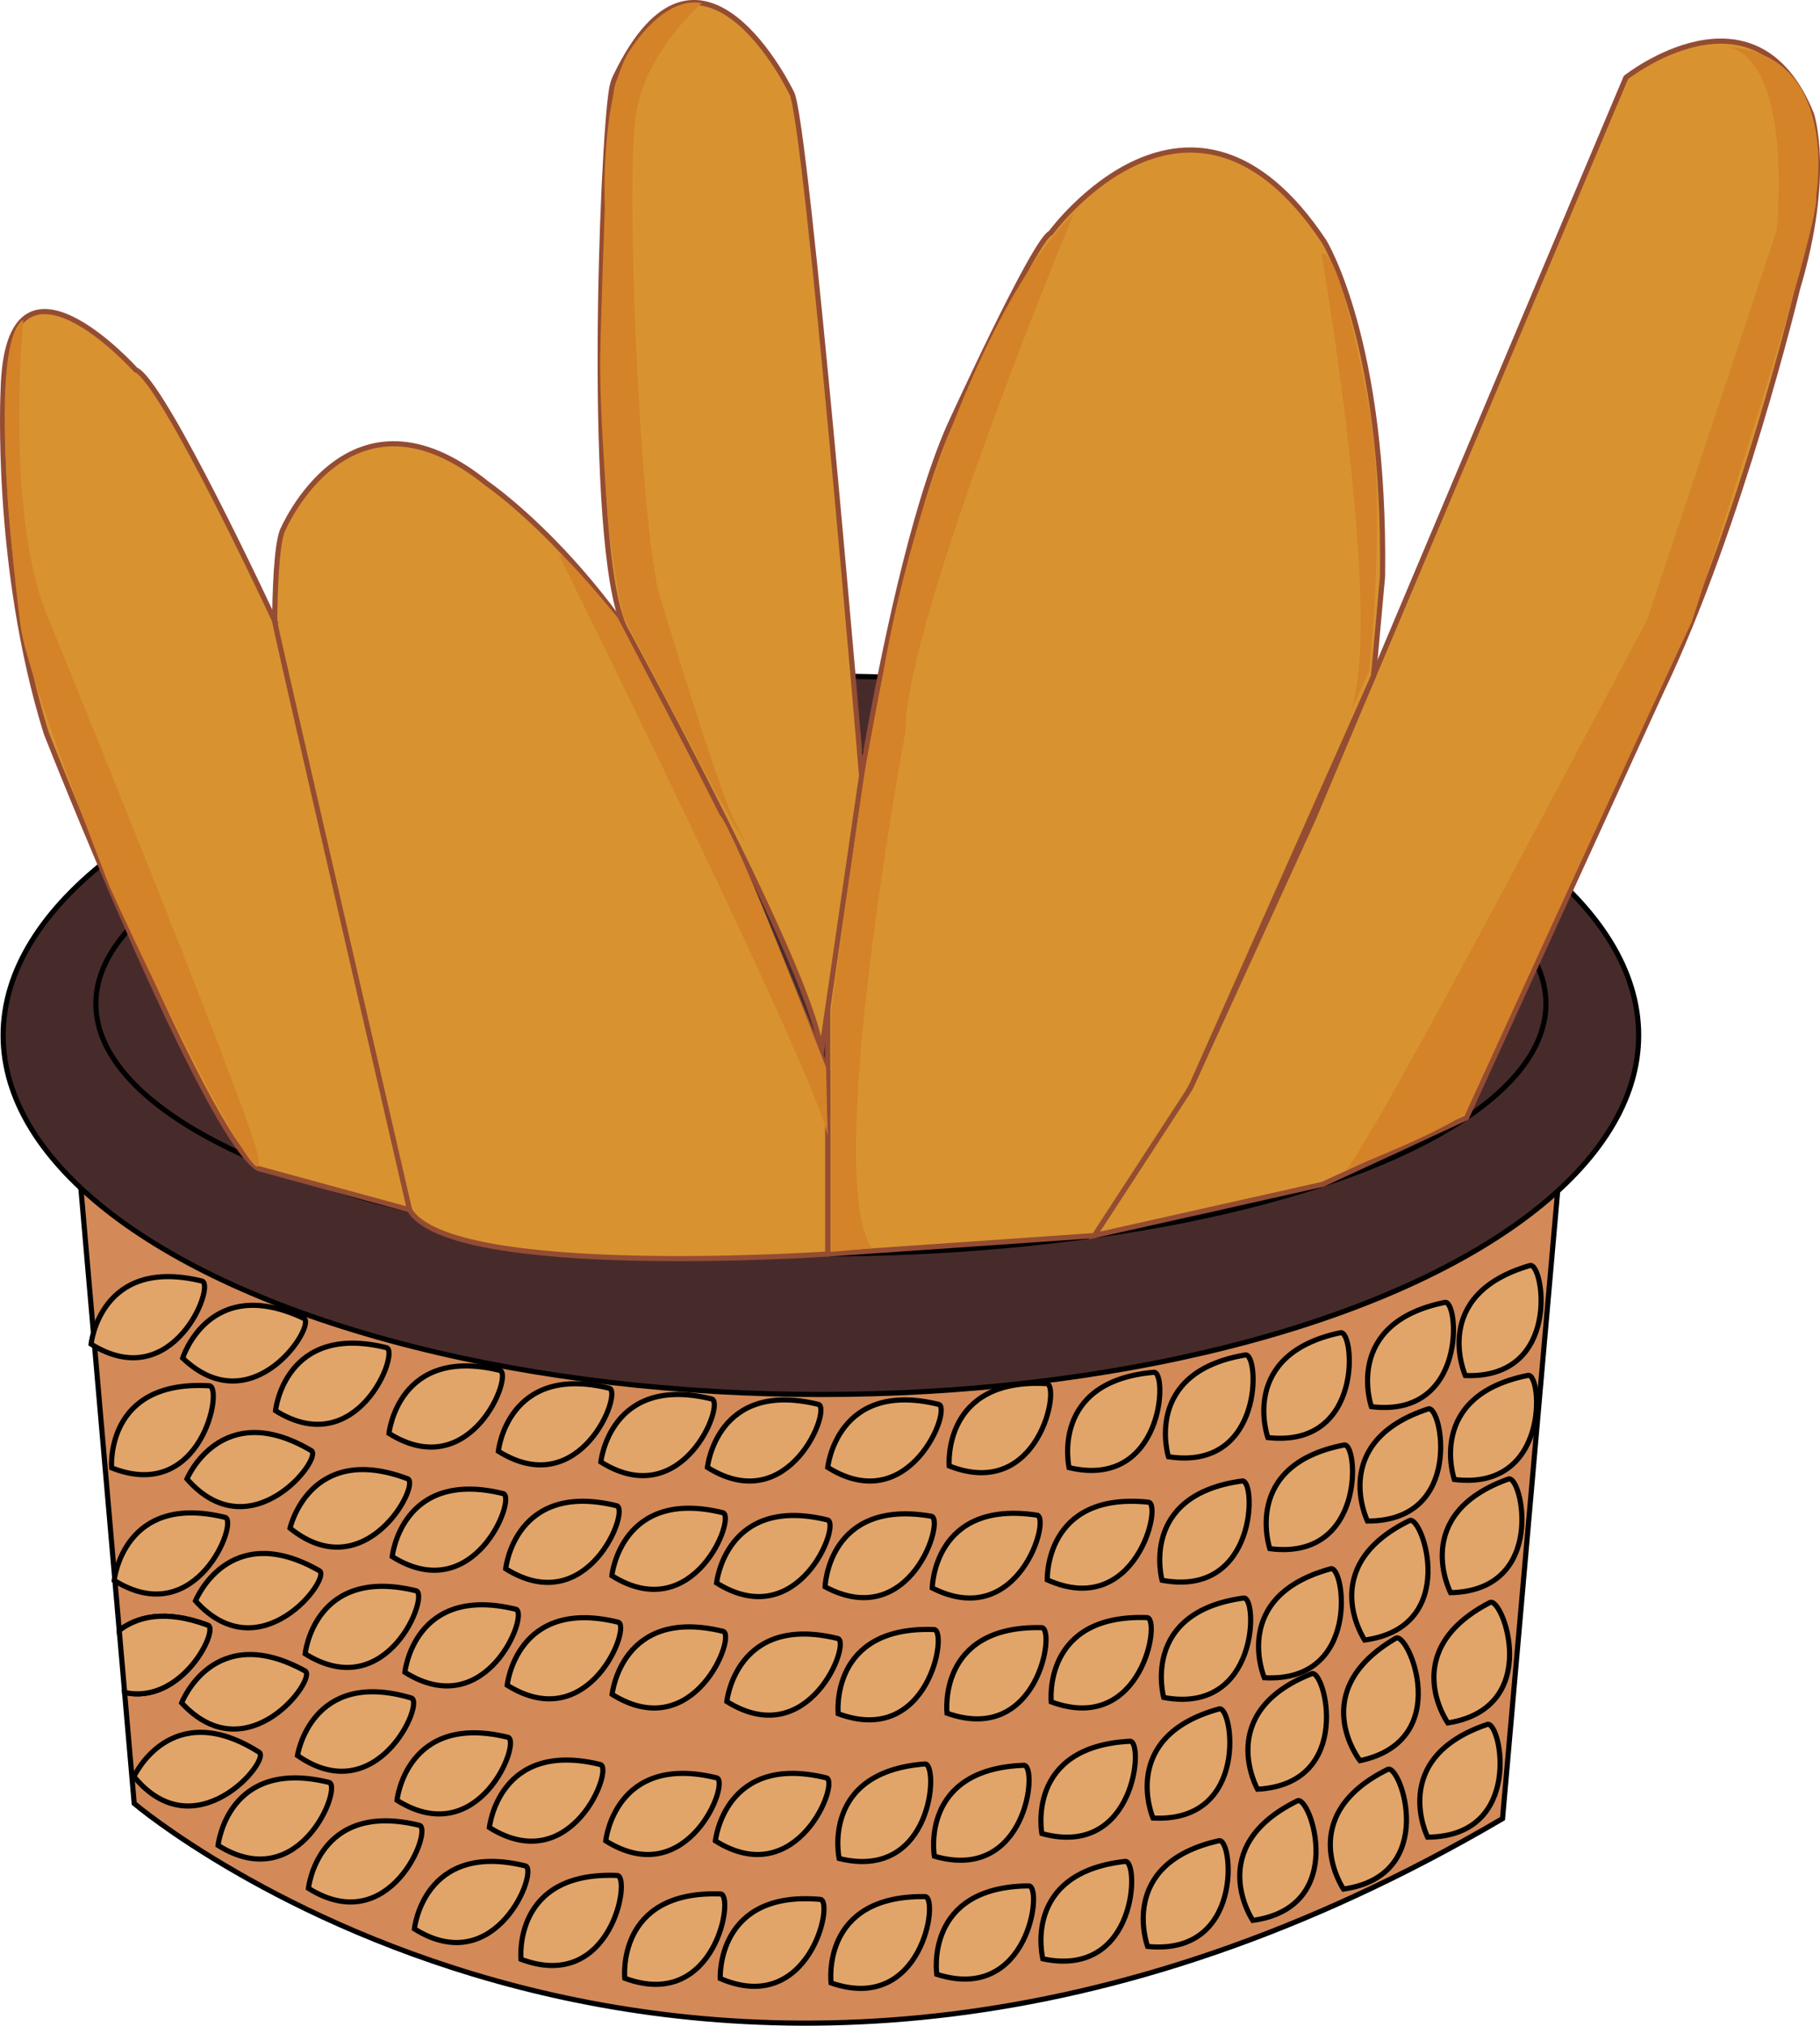 <?xml version="1.0" encoding="UTF-8"?><svg id="Calque_1" xmlns="http://www.w3.org/2000/svg" viewBox="0 0 353.67 393.51"><defs><style>.cls-1{fill:#472b2b;}.cls-1,.cls-2,.cls-3,.cls-4,.cls-5{stroke-miterlimit:10;}.cls-1,.cls-2,.cls-4,.cls-5{stroke:#000;}.cls-2{fill:none;}.cls-6{fill:#d48328;stroke-width:0px;}.cls-3{fill:#d89330;stroke:#944c32;}.cls-4{fill:#d38a58;}.cls-5{fill:#e2a569;}</style></defs><path class="cls-4" d="M15.65,230.06l7.52,86.66c3.44-2.64,8.85-4.12,17.22-1.01,2.19.81-5.03,15.5-16.18,13.06l1.87,21.57s110.67,94.02,265.9,2.94l10.71-121.86-287.05-1.36Z"/><path class="cls-5" d="M40.39,315.71c-8.37-3.11-13.78-1.63-17.22,1.01l1.05,12.05c11.15,2.44,18.37-12.25,16.18-13.06Z"/><path class="cls-5" d="M139.25,307.5s1.77-17.1,21.55-12.24c2.69.66-5.55,22.27-21.55,12.24Z"/><path class="cls-5" d="M118.9,306.09s1.77-17.1,21.55-12.24c2.69.66-5.55,22.27-21.55,12.24Z"/><path class="cls-5" d="M160.33,308.25s.58-17.18,20.64-13.71c2.73.47-3.99,22.6-20.64,13.71Z"/><path class="cls-5" d="M181.16,308.48s.21-17.19,20.35-14.15c2.74.41-3.51,22.68-20.35,14.15Z"/><path class="cls-5" d="M203.51,306.9s-.61-17.18,19.66-15.09c2.76.28-2.43,22.82-19.66,15.09Z"/><path class="cls-5" d="M225.82,306.98s-4.62-16.56,15.56-19.29c2.75-.37,3,22.75-15.56,19.29Z"/><path class="cls-5" d="M246.76,300.84s-5.56-16.27,14.44-20.14c2.72-.53,4.29,22.55-14.44,20.14Z"/><path class="cls-5" d="M98.27,304.74s1.77-17.1,21.55-12.24c2.69.66-5.55,22.27-21.55,12.24Z"/><path class="cls-5" d="M76.22,302.38s1.77-17.1,21.55-12.24c2.69.66-5.55,22.27-21.55,12.24Z"/><path class="cls-5" d="M56.36,296.86s3.78-16.77,22.85-9.6c2.6.98-8.15,21.45-22.85,9.6Z"/><path class="cls-5" d="M36.33,287.29s6.63-15.86,24.16-5.5c2.39,1.41-11.74,19.72-24.16,5.5Z"/><path class="cls-5" d="M118.95,329.14s1.77-17.1,21.55-12.24c2.69.66-5.55,22.27-21.55,12.24Z"/><path class="cls-5" d="M141.24,330.53s1.77-17.1,21.55-12.24c2.69.66-5.55,22.27-21.55,12.24Z"/><path class="cls-5" d="M98.56,327.36s1.77-17.1,21.55-12.24c2.69.66-5.55,22.27-21.55,12.24Z"/><path class="cls-5" d="M78.68,324.85s1.77-17.1,21.55-12.24c2.69.66-5.55,22.27-21.55,12.24Z"/><path class="cls-5" d="M95.1,355.01s1.77-17.1,21.55-12.24c2.69.66-5.55,22.27-21.55,12.24Z"/><path class="cls-5" d="M117.71,357.6s1.77-17.1,21.55-12.24c2.69.66-5.55,22.27-21.55,12.24Z"/><path class="cls-5" d="M139.02,357.6s1.77-17.1,21.55-12.24c2.69.66-5.55,22.27-21.55,12.24Z"/><path class="cls-5" d="M163.07,361.03s-3.67-16.8,16.64-18.37c2.77-.21,1.69,22.89-16.64,18.37Z"/><path class="cls-5" d="M181.57,360.58s-2.97-16.93,17.39-17.66c2.77-.1.74,22.94-17.39,17.66Z"/><path class="cls-5" d="M202.46,356.18s-3.23-16.89,17.11-17.93c2.77-.14,1.1,22.92-17.11,17.93Z"/><path class="cls-5" d="M224.06,353.17s-6.8-15.79,12.84-21.2c2.67-.74,6.02,22.15-12.84,21.2Z"/><path class="cls-5" d="M244.37,347.57s-8.43-14.98,10.52-22.44c2.58-1.01,8.33,21.39-10.52,22.44Z"/><path class="cls-5" d="M264.28,342.02s-10.63-13.51,6.96-23.78c2.39-1.4,11.51,19.86-6.96,23.78Z"/><path class="cls-5" d="M77.15,349.72s1.77-17.1,21.55-12.24c2.69.66-5.55,22.27-21.55,12.24Z"/><path class="cls-5" d="M57.81,341.02s2.6-16.99,22.12-11.17c2.66.79-6.63,21.97-22.12,11.17Z"/><path class="cls-5" d="M59.3,321.26s1.77-17.1,21.55-12.24c2.69.66-5.55,22.27-21.55,12.24Z"/><path class="cls-5" d="M37.99,310.98s6.4-15.96,24.08-5.85c2.41,1.38-11.46,19.89-24.08,5.85Z"/><path class="cls-5" d="M96.84,281.91s1.77-17.1,21.55-12.24c2.69.66-5.55,22.27-21.55,12.24Z"/><path class="cls-5" d="M116.76,284s1.77-17.1,21.55-12.24c2.69.66-5.55,22.27-21.55,12.24Z"/><path class="cls-5" d="M137.47,285.05s1.77-17.1,21.55-12.24c2.69.66-5.55,22.27-21.55,12.24Z"/><path class="cls-5" d="M160.85,285.05s1.77-17.1,21.55-12.24c2.69.66-5.55,22.27-21.55,12.24Z"/><path class="cls-5" d="M184.45,284.77s-1.41-17.13,18.93-15.99c2.77.16-1.36,22.91-18.93,15.99Z"/><path class="cls-5" d="M207.75,285.1s-3.83-16.76,16.46-18.52c2.76-.24,1.91,22.87-16.46,18.52Z"/><path class="cls-5" d="M227.06,282.98s-5.15-16.4,14.94-19.77c2.74-.46,3.72,22.65-14.94,19.77Z"/><path class="cls-5" d="M246.38,279.26s-5.82-16.18,14.11-20.37c2.71-.57,4.65,22.48-14.11,20.37Z"/><path class="cls-5" d="M266.5,273.26s-5.69-16.22,14.27-20.26c2.72-.55,4.48,22.51-14.27,20.26Z"/><path class="cls-5" d="M162.88,332.9s-1.73-17.1,18.62-16.35c2.77.1-.93,22.93-18.62,16.35Z"/><path class="cls-5" d="M184.03,332.8s-1.98-17.08,18.38-16.62c2.77.06-.59,22.94-18.38,16.62Z"/><path class="cls-5" d="M204.28,330.6s-1.75-17.1,18.61-16.37c2.77.1-.9,22.93-18.61,16.37Z"/><path class="cls-5" d="M226.14,329.75s-4.66-16.55,15.52-19.32c2.75-.38,3.05,22.75-15.52,19.32Z"/><path class="cls-5" d="M245.69,325.91s-6.75-15.81,12.9-21.16c2.68-.73,5.95,22.17-12.9,21.16Z"/><path class="cls-5" d="M265.19,318.59s-9.6-14.26,8.7-23.2c2.49-1.22,10.01,20.66-8.7,23.2Z"/><path class="cls-5" d="M265.73,295.47s-7.54-15.45,11.81-21.78c2.64-.86,7.07,21.84-11.81,21.78Z"/><path class="cls-5" d="M101.24,380.6s-1.67-17.11,18.68-16.28c2.77.11-1.01,22.93-18.68,16.28Z"/><path class="cls-5" d="M121.41,384.29s-1.76-17.1,18.6-16.38c2.77.1-.9,22.93-18.6,16.38Z"/><path class="cls-5" d="M139.96,384.34s-.85-17.17,19.44-15.37c2.76.24-2.1,22.85-19.44,15.37Z"/><path class="cls-5" d="M161.5,385.2s-2.12-17.06,18.25-16.77c2.77.04-.41,22.95-18.25,16.77Z"/><path class="cls-5" d="M182.04,383.52s-2.5-17.01,17.87-17.17c2.77-.02.1,22.95-17.87,17.17Z"/><path class="cls-5" d="M202.65,380.52s-4.25-16.66,15.99-18.93c2.76-.31,2.49,22.82-15.99,18.93Z"/><path class="cls-5" d="M223.01,378.11s-6.01-16.11,13.87-20.54c2.71-.6,4.91,22.42-13.87,20.54Z"/><path class="cls-5" d="M243.45,373.05s-9.63-14.24,8.66-23.22c2.49-1.22,10.05,20.64-8.66,23.22Z"/><path class="cls-5" d="M261.07,366.96s-9.67-14.22,8.59-23.24c2.49-1.23,10.1,20.61-8.59,23.24Z"/><path class="cls-5" d="M80.53,374.7s1.77-17.1,21.55-12.24c2.69.66-5.55,22.27-21.55,12.24Z"/><path class="cls-5" d="M59.94,366.82s1.77-17.1,21.55-12.24c2.69.66-5.55,22.27-21.55,12.24Z"/><path class="cls-5" d="M42.38,358.48s1.77-17.1,21.55-12.24c2.69.66-5.55,22.27-21.55,12.24Z"/><path class="cls-5" d="M26.03,345.11s7.14-15.64,24.33-4.72c2.34,1.49-12.37,19.33-24.33,4.72Z"/><path class="cls-5" d="M35.3,330.8s6.16-16.05,23.99-6.2c2.43,1.34-11.16,20.05-23.99,6.2Z"/><path class="cls-5" d="M22.19,307s1.77-17.1,21.55-12.24c2.69.66-5.55,22.27-21.55,12.24Z"/><path class="cls-5" d="M21.69,285.14s-1.36-17.14,18.98-15.94c2.77.16-1.43,22.91-18.98,15.94Z"/><path class="cls-5" d="M75.59,278.45s1.77-17.1,21.55-12.24c2.69.66-5.55,22.27-21.55,12.24Z"/><path class="cls-5" d="M53.54,274.03s1.77-17.1,21.55-12.24c2.69.66-5.55,22.27-21.55,12.24Z"/><path class="cls-5" d="M35.5,263.82s5.13-16.41,23.55-7.71c2.51,1.18-9.87,20.72-23.55,7.71Z"/><path class="cls-5" d="M17.7,261.1s1.77-17.1,21.55-12.24c2.69.66-5.55,22.27-21.55,12.24Z"/><path class="cls-5" d="M284.75,267.21s-7.01-15.7,12.55-21.37c2.66-.77,6.31,22.07-12.55,21.37Z"/><path class="cls-5" d="M282.61,287.4s-5.65-16.24,14.32-20.22c2.72-.54,4.42,22.52-14.32,20.22Z"/><path class="cls-5" d="M281.89,309.39s-7.94-15.25,11.24-22.08c2.61-.93,7.63,21.65-11.24,22.08Z"/><path class="cls-5" d="M281.35,334.69s-9.91-14.04,8.18-23.39c2.46-1.27,10.46,20.43-8.18,23.39Z"/><path class="cls-5" d="M277.42,356.88s-7.7-15.37,11.59-21.9c2.63-.89,7.29,21.76-11.59,21.9Z"/><ellipse class="cls-1" cx="159.52" cy="201.11" rx="158.91" ry="69.78"/><ellipse class="cls-2" cx="159.52" cy="194.99" rx="140.89" ry="48.6"/><path class="cls-3" d="M315.95,15.06s25.15-19.93,36.06,7.12c0,0,3.95,11.7-2.69,33.84,0,0-11.07,46.18-26.57,78.44l-37.78,82.67-27.91,12.92-44.41,9.96,18.68-28.68,23.78-52.04L315.95,15.06Z"/><path class="cls-3" d="M160.85,243.59v-48.6s9.56-80.13,23.57-112.08c0,0,16.6-36.38,19.74-37.64,0,0,27.17-37.32,53.11,1.58,0,0,12.02,19.29,11.39,65.16l-1.75,19.32-35.03,78.78c-.36.81-.79,1.6-1.27,2.35l-17.95,27.56-51.81,3.58Z"/><path class="cls-3" d="M79.6,235.02s-26.09-61.96-26.06-98.65c0,0-.91-27.2,1.3-33.21,0,0,12.97-31,39.85-9.17,0,0,28.78,19.61,44.12,60.73l22.04,53.46v35.42s-73.26,4.99-81.26-8.57Z"/><path class="cls-3" d="M167.43,150.65s-10.72-127.59-13.59-132.59c0,0-17.87-37.34-34.25-3.15-.39.82-.61,1.59-.77,2.59-1.81,11.14-4.84,88,2.46,104.21,0,0,38.55,70.51,38.24,83.23l7.91-54.29Z"/><path class="cls-3" d="M53.35,120.55s-21.6-46.5-26.98-48.71c0,0-24.93-27.83-25.75,3.8,0,0-1.77,34.16,8.35,66.74,0,0,30.77,78.21,41.2,84.61l29.42,8.03s-25.2-109.09-26.25-114.47Z"/><path class="cls-6" d="M335.64,9.13s12.24-.04,9.64,35.59l-25.16,75.57c-.1.29-.17.4-.24.53-2.88,5-52,99.09-58.27,106.36,0,0,17.92-6.94,23.17-10.91,0,0,41.69-90.9,43.92-95.32,0,0,25.33-77.42,24.21-82.87,0,0,4.87-27.72-17.27-28.95Z"/><path class="cls-6" d="M208.64,41.51s-32.68,78.64-32.68,100.58c0,0-16.27,86.95-6.48,100.39l-8.01.71.12-47.31s6.28-46.11,7.11-49.64c.26-1.09,3.08-16.31,3.08-16.31,0,0,2.36-14.95,8.24-33.11,6.54-20.19,17.18-44.3,28.63-55.31Z"/><path class="cls-6" d="M256.82,49.36s12.53,72.58,5.38,89.51l3.87-8.62s3.56-33.69-.24-51.95c0,0-5.42-30.68-9.01-28.94Z"/><path class="cls-6" d="M136.36.62s-10.49,8.98-12.7,21c-2.21,12.02.63,79.23,4.43,93.78,0,0,11.54,38.26,14.79,44.38,6.4,12.07-4.59-7.08-4.63-7.43l-17.2-32.72s-2.62-13.66-3.08-20.78-1.48-20.72-1.33-29.63.89-28.78.89-28.78c0,0-.9-19.93,4.3-29.75,0,0,6.55-11.55,14.53-10.08Z"/><path class="cls-6" d="M108.61,107.8s53.64,108.26,52.24,113.63l-.32-14.03s-17.45-45.59-20.73-49.23c0,0-16.7-32.48-19.8-38.22,0,0-10.92-13.39-11.4-12.15Z"/><path class="cls-6" d="M4.51,62.1s-3.65,38.1,4.89,58.03c0,0,38.78,95.02,40.68,104.14,2.63,12.58-18.11-28.37-28.78-52.04,0,0-15.62-39.73-17.24-50.2,0,0-7.4-54.53.45-59.94Z"/></svg>